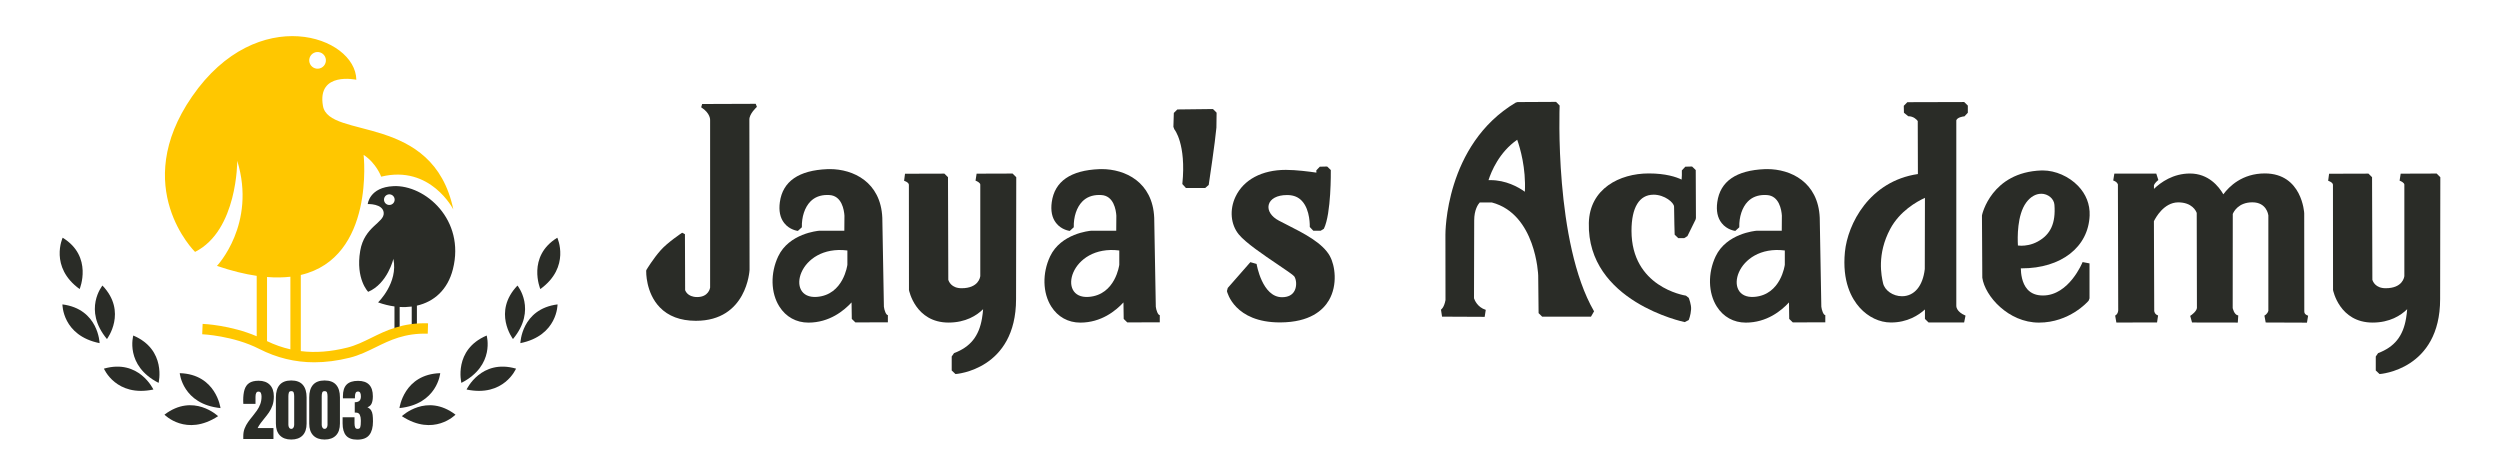 <?xml version="1.0" encoding="UTF-8"?><svg id="a" xmlns="http://www.w3.org/2000/svg" viewBox="0 0 646.37 123.02"><g><g><path d="M103.28,105.51s1.12-8.75,10.54-9.03c0,0-.72,8.03-10.54,9.03Z" style="fill:#2a2c27;"/><path d="M103.9,107.6s6.37-6.1,13.87-.39c0,0-5.61,5.79-13.87,.39Z" style="fill:#2a2c27;"/><path d="M119.29,98.99s-2.14-8.56,6.54-12.24c0,0,2.24,7.75-6.54,12.24Z" style="fill:#2a2c27;"/><path d="M120.63,100.71s3.73-8,12.79-5.4c0,0-3.13,7.43-12.79,5.4Z" style="fill:#2a2c27;"/><path d="M132.63,87.66s-5.35-7.02,1.16-13.83c0,0,5.12,6.23-1.16,13.83Z" style="fill:#2a2c27;"/><path d="M134.54,88.72s.25-8.82,9.61-10.02c0,0,.06,8.06-9.61,10.02Z" style="fill:#2a2c27;"/><path d="M139.7,74.74s-3.54-8.42,4.39-13.28c0,0,3.5,7.57-4.39,13.28Z" style="fill:#2a2c27;"/></g><g><path d="M57.01,105.51s-1.12-8.75-10.54-9.03c0,0,.72,8.03,10.54,9.03Z" style="fill:#2a2c27;"/><path d="M56.39,107.6s-6.37-6.1-13.87-.39c0,0,5.61,5.79,13.87,.39Z" style="fill:#2a2c27;"/><path d="M41,98.99s2.14-8.56-6.54-12.24c0,0-2.24,7.75,6.54,12.24Z" style="fill:#2a2c27;"/><path d="M39.66,100.71s-3.73-8-12.79-5.4c0,0,3.13,7.43,12.79,5.4Z" style="fill:#2a2c27;"/><path d="M27.65,87.66s5.35-7.02-1.16-13.83c0,0-5.12,6.23,1.16,13.83Z" style="fill:#2a2c27;"/><path d="M25.75,88.72s-.25-8.82-9.61-10.02c0,0-.06,8.06,9.61,10.02Z" style="fill:#2a2c27;"/><path d="M20.59,74.74s3.54-8.42-4.39-13.28c0,0-3.5,7.57,4.39,13.28Z" style="fill:#2a2c27;"/></g><g><path d="M62.9,113.5v-.72c0-.74,.11-1.41,.35-2.01,.23-.59,.53-1.14,.89-1.65,.36-.51,.75-1.01,1.15-1.49,.39-.48,.77-.97,1.12-1.47,.35-.5,.65-1.05,.87-1.64,.22-.59,.34-1.25,.34-1.98,0-.35-.05-.65-.16-.91-.11-.25-.32-.38-.65-.38-.5,0-.75,.45-.75,1.34v1.83h-3.15c0-.13-.01-.28-.02-.44,0-.17-.01-.32-.01-.48,0-1.08,.11-2,.34-2.75,.23-.75,.63-1.33,1.21-1.72,.58-.39,1.39-.59,2.43-.59,1.24,0,2.21,.35,2.9,1.05,.69,.7,1.04,1.7,1.04,2.99,0,.88-.11,1.65-.34,2.31-.23,.66-.53,1.26-.9,1.81-.37,.54-.79,1.08-1.24,1.62-.32,.38-.63,.77-.92,1.17-.3,.4-.56,.82-.79,1.28h4.09v2.83h-7.78Z" style="fill:#2a2c27;"/><path d="M75.31,113.64c-1.27,0-2.25-.35-2.94-1.06s-1.04-1.73-1.04-3.07v-6.77c0-1.41,.33-2.49,.98-3.24,.66-.75,1.65-1.13,2.99-1.13s2.34,.38,2.99,1.13c.65,.75,.98,1.83,.98,3.24v6.77c0,1.33-.34,2.36-1.03,3.07-.69,.71-1.67,1.06-2.94,1.06Zm0-2.76c.23,0,.41-.1,.55-.31,.13-.21,.2-.45,.2-.71v-7.41c0-.35-.04-.66-.12-.92s-.28-.4-.63-.4-.55,.13-.63,.4-.12,.57-.12,.92v7.41c0,.26,.07,.5,.2,.71,.13,.21,.31,.31,.54,.31Z" style="fill:#2a2c27;"/><path d="M83.93,113.64c-1.27,0-2.25-.35-2.94-1.06s-1.04-1.73-1.04-3.07v-6.77c0-1.41,.33-2.49,.98-3.24,.66-.75,1.65-1.13,2.99-1.13s2.34,.38,2.99,1.13c.65,.75,.98,1.83,.98,3.24v6.77c0,1.33-.34,2.36-1.03,3.07-.69,.71-1.67,1.06-2.94,1.06Zm0-2.76c.23,0,.41-.1,.55-.31,.13-.21,.2-.45,.2-.71v-7.41c0-.35-.04-.66-.12-.92s-.28-.4-.63-.4-.55,.13-.63,.4-.12,.57-.12,.92v7.41c0,.26,.07,.5,.2,.71,.13,.21,.31,.31,.54,.31Z" style="fill:#2a2c27;"/><path d="M92.37,113.67c-1.32,0-2.29-.35-2.89-1.05-.6-.7-.9-1.75-.9-3.16v-1.57h3.08v1.58c0,.4,.05,.73,.15,1.01,.1,.28,.32,.41,.67,.41s.58-.15,.67-.45c.1-.3,.14-.79,.14-1.46v-.37c0-.52-.09-.97-.26-1.35s-.51-.58-1.02-.58c-.06,0-.12,0-.17,0-.05,0-.09,0-.12,.01v-2.69c.52,0,.91-.12,1.18-.35,.27-.23,.41-.61,.41-1.15,0-.85-.24-1.27-.73-1.27-.32,0-.53,.12-.64,.37-.11,.25-.17,.56-.17,.94v.45h-3.1c0-.07-.01-.15-.01-.25,0-.1,0-.19,0-.28,0-1.38,.32-2.38,.96-3.03,.64-.64,1.62-.96,2.95-.96,2.56,0,3.83,1.33,3.83,3.99,0,.74-.1,1.35-.3,1.83-.2,.48-.57,.82-1.11,1.01,.43,.2,.74,.47,.95,.78,.2,.32,.34,.71,.4,1.19,.06,.47,.09,1.04,.09,1.71,0,1.5-.31,2.66-.94,3.47s-1.67,1.22-3.12,1.22Z" style="fill:#2a2c27;"/></g><path d="M101.72,48.13c-6.24,.28-6.64,4.63-6.64,4.63,0,0,3.97-.16,4.13,2.29,.17,2.56-5.01,3.47-6.08,9.81-1.23,7.3,2.06,10.59,2.06,10.59,5.02-2.12,6.52-8.53,6.52-8.53,1.28,6.24-3.96,11.26-3.96,11.26,1.41,.51,2.84,.86,4.24,1.05v6.64h1.34v-6.51c1.07,.07,2.11,.03,3.12-.1v6.31h1.34v-6.55c4.4-1,7.95-4.06,9.31-9.43,3.23-12.77-7.17-21.83-15.39-21.47Zm-.44,4.72c-.68,.34-1.51,.07-1.85-.61-.34-.68-.07-1.51,.61-1.85,.68-.34,1.51-.07,1.85,.61s.07,1.51-.61,1.85Z" style="fill:#2a2c27;"/><path d="M98.54,45.68c12.77-3.14,18.67,8.48,18.67,8.48-5.25-25.08-32.18-18.02-33.71-26.77-1.57-8.98,8.63-6.77,8.63-6.77-.18-11.32-25.61-20.07-42.46,4.32-16.24,23.49,.76,40.19,.76,40.19,11.02-5.54,10.91-23.56,10.91-23.56,5.02,16.39-5.25,27.18-5.25,27.18,3.79,1.29,7.2,2.12,10.28,2.57v15.62c-6.74-2.88-13.66-3.19-13.98-3.2l-.11,2.68c.08,0,8.03,.36,14.76,3.8,4.52,2.3,9.23,3.45,14.23,3.45,2.94,0,5.99-.4,9.16-1.19,2.48-.62,4.64-1.69,6.74-2.72,3.66-1.8,7.45-3.66,13.42-3.49l.08-2.68c-6.66-.21-10.91,1.9-14.68,3.76-2.06,1.01-4,1.97-6.2,2.52-4.29,1.07-8.24,1.38-12.02,.91v-19.69c19.24-4.52,16.24-31.05,16.24-31.05,3.3,2.16,4.54,5.63,4.54,5.63Zm-23.46,44.64c-2.06-.47-4.07-1.17-6.06-2.13h.02v-16.57c2.2,.18,4.21,.14,6.04-.07v18.77Zm5.1-73.74c-.54-1.06-.11-2.36,.95-2.9,1.06-.54,2.36-.11,2.9,.95s.11,2.36-.95,2.9c-1.06,.54-2.36,.11-2.9-.95Z" style="fill:#ffc700;"/></g><g><path d="M195.7,27.65l-.31-.81-13.85,.05-.25,.85c2.41,1.55,2.32,3.23,2.31,3.34v43.28c-.01,.1-.38,2.44-3.34,2.44-2.63,0-3.1-1.79-3.12-1.79h0s-.02-3.27-.02-6.38-.03-8.08-.03-8.08l-.72-.38c-.15,.1-3.75,2.51-5.5,4.47-1.96,2.19-3.66,5.01-3.73,5.13l-.07,.22c0,.23-.14,5.67,3.51,9.46,2.21,2.3,5.33,3.47,9.27,3.49h.08c13.19,0,13.87-13.04,13.87-13.19,0-3.96-.05-38.68-.05-38.79-.05-1.55,1.92-3.3,1.94-3.32Z" style="fill:#2a2c27;"/><path d="M531.18,52.96c-.12-1.58-1.66-2.87-3.43-2.87-1.42,0-2.8,.81-3.87,2.27-2.37,3.22-2.25,9.1-2.14,11.11,.24,.03,.54,.05,.88,.05,1.04,0,2.63-.19,4.27-1.09,3.31-1.82,4.64-4.74,4.29-9.48Z" style="fill:none;"/><path d="M486.86,73.2c.42,1.9,2.57,3.38,4.89,3.38,3.2,0,5.4-2.63,5.9-7.03l.04-18.41c-2.12,.97-6.51,3.43-8.97,8.03-3.52,6.58-2.27,12.19-1.86,14.03Z" style="fill:none;"/><path d="M384.86,46.58c.16,0,.32,0,.48,0,4.01,0,7.19,1.78,8.93,3.01,.3-6.1-1.23-11.31-1.98-13.44-4.65,3.22-6.69,8.16-7.42,10.44Z" style="fill:none;"/><polygon points="470.9 82.48 470.9 82.48 470.9 82.48 470.9 82.48 470.9 82.48" style="fill:#2a2c27;"/><path d="M261.83,44.87l-9.33,.03-.28,1.81c.43,.14,1.23,.58,1.23,1.02v23.63c-.03,.32-.45,3.16-4.84,3.16-2.63,0-3.31-1.76-3.43-2.19l-.08-26.52-.93-.92-10.18,.03-.24,1.82s1.19,.36,1.24,1.02c0,.38,0,17.86,.02,27.22,.01,.08,1.65,8.4,10.21,8.42,4.47,0,7.33-1.85,8.96-3.46-.05,.7-.14,1.51-.29,2.38-.78,4.62-3.01,7.39-7.23,8.98l-.6,.87v3.62l.98,.92c.16,0,15.66-1.11,15.66-19.38l.05-31.51-.93-.93Z" style="fill:#2a2c27;"/><path d="M630.02,44.87l-9.33,.03-.28,1.81c.43,.14,1.23,.58,1.23,1.02v23.63c-.03,.32-.45,3.16-4.84,3.16-2.63,0-3.31-1.76-3.43-2.19l-.08-26.52-.93-.92-10.18,.03-.24,1.82s1.19,.36,1.24,1.02c0,.38,0,17.86,.02,27.22,.01,.08,1.65,8.4,10.21,8.42,4.47,0,7.33-1.85,8.96-3.46-.05,.7-.14,1.51-.29,2.38-.78,4.62-3.01,7.39-7.23,8.98l-.6,.87v3.62l.98,.92c.16,0,15.66-1.11,15.66-19.38l.05-31.51-.93-.93Z" style="fill:#2a2c27;"/><path d="M313.63,28.19l-9.23,.11-.91,.9-.11,3.59,.24,.64s3.13,3.71,2.07,14.15l.92,1.02h4.99l.91-.79c.07-.46,1.69-11.28,1.99-14.82l.05-3.86-.94-.94Z" style="fill:#2a2c27;"/><path d="M343.86,66.24c-1.92-3.46-6.69-5.88-11.29-8.21-.65-.33-1.29-.65-1.91-.98-1.96-1.02-2.99-2.62-2.64-4.09,.38-1.56,2.18-2.53,4.69-2.53h.31c1.52,.05,2.7,.55,3.61,1.54,2.19,2.37,2.01,6.67,2.01,6.72l.92,.97h1.9l.83-.52c1.92-3.95,1.79-14.73,1.79-15.18l-.95-.91-1.9,.05-.9,.95,.02,.58c-1.75-.26-5.23-.71-7.9-.71-6.18,0-10.92,2.53-13.01,6.94-1.59,3.36-1.26,7.18,.85,9.75,1.77,2.16,6.38,5.28,10.08,7.78,1.85,1.25,3.94,2.66,4.24,3.04,.56,.78,.74,2.51,.1,3.74-.57,1.1-1.66,1.67-3.25,1.67-5.14,0-6.56-8.52-6.57-8.6l-1.61-.46-5.85,6.67-.21,.81c.07,.33,1.98,8.1,13.71,8.1h.12c7.61-.04,11.01-3.13,12.53-5.72,2.34-3.99,1.57-9.06,.27-11.39Z" style="fill:#2a2c27;"/><path d="M427.48,50.33c2.93,0,5.35,2.07,5.35,3.13,0,2.39,.15,7.21,.15,7.21l.93,.9h1.54l.83-.52,2.1-4.26,.1-.41-.05-12.41-.95-.92-1.74,.05-.9,.96c.03,.77,0,1.68-.06,2.37-1.41-.68-4.11-1.59-8.5-1.59-7.56,0-15.28,3.96-15.49,12.8-.49,20.31,24.54,25.59,24.79,25.64l1.03-.53s.52-1.2,.62-2.8c.07-1.18-.54-2.76-.61-2.94l-.72-.57c-.57-.09-14.08-2.3-14.08-16.77,0-6.02,2.01-9.33,5.67-9.33Z" style="fill:#2a2c27;"/><path d="M595.77,80.44l-.02-25.3c0-.1-.53-10.29-10.18-10.3-5.86,0-9.23,3.37-10.73,5.4-1.18-2.05-3.83-5.36-8.6-5.38-4.39,0-7.55,2.25-9.34,3.98,0-.42,0-.79,0-.98,.24-.57,.89-1.13,1.14-1.31l-.54-1.67h-10.84s-.29,1.79-.29,1.79c1.09,.36,1.2,1.03,1.21,1.03l.08,32.54c-.07,1.02-.74,1.32-.79,1.35l.31,1.8,10.52-.02,.27-1.81c-.92-.29-1-1.09-1-1.23l-.08-23.14c.42-.86,2.54-4.82,6.25-4.87,3.65,0,4.65,2.25,4.82,2.74l.05,24.57c-.09,.84-1.31,1.78-1.74,2.04l.48,1.71,11.83,.02,.12-1.84c-1.09-.13-1.43-1.91-1.44-1.91l.02-24.33c.23-.56,1.43-3.01,5.07-3.01s4.09,3.12,4.13,3.36v24.7c-.27,.89-1,1.21-1.02,1.22l.33,1.79,10.67,.04,.3-1.8c-.98-.33-1.01-.88-.98-1.16Z" style="fill:#2a2c27;"/><path d="M528.2,76.4c-1.71,0-3.05-.52-3.99-1.56-1.48-1.63-1.71-4.15-1.73-5.46,.08,0,.16,0,.24,0,10.19,0,17.24-5.49,17.55-13.67,.11-2.86-.93-5.51-2.99-7.65-2.37-2.46-5.87-3.99-9.12-3.99h-.32c-12.98,.44-15.37,11.43-15.39,11.54l-.02,.19,.09,16.01c.68,4.73,6.73,11.6,14.64,11.6s12.65-5.43,12.85-5.66l.23-.61v-9.04l-1.79-.34c-.03,.09-3.5,8.64-10.25,8.64Zm-.46-26.31c1.78,0,3.32,1.29,3.43,2.87,.35,4.74-.98,7.66-4.29,9.48-1.64,.9-3.22,1.09-4.27,1.09-.34,0-.64-.02-.88-.05-.12-2.01-.23-7.89,2.14-11.11,1.08-1.47,2.45-2.27,3.87-2.27Z" style="fill:#2a2c27;"/><path d="M505.8,79.06V31.11c.25-.75,1.63-1,2.11-1.03l.87-.93v-1.85s-.94-.92-.94-.92l-14.7,.04-.92,.94,.04,1.79,1.11,.9c1.38,0,2.18,.86,2.46,1.24l.04,13.71c-12.57,1.84-18.17,12.96-18.87,20.14-.74,7.59,1.68,12.02,3.83,14.41,2.2,2.43,5.13,3.83,8.05,3.83h.04c4.19,0,7.11-1.86,8.77-3.37v2.45s.94,.92,.94,.92h9.19l.36-1.78c-2.43-1.02-2.39-2.43-2.38-2.57Zm-8.15-9.5c-.5,4.4-2.71,7.03-5.9,7.03-2.32,0-4.46-1.49-4.89-3.38-.41-1.84-1.66-7.45,1.86-14.03,2.46-4.6,6.85-7.06,8.97-8.03l-.04,18.41Z" style="fill:#2a2c27;"/><path d="M403.25,27.3l-.93-.96-9.95,.05-.47,.13c-18.35,10.92-18.19,33.96-18.19,34.17l.02,16.9c-.38,2.04-1.18,2.47-1.17,2.47l.28,1.81,11.02,.05,.28-1.81c-2.16-.67-2.89-2.54-3.04-2.99,0-1.53,.05-15.66,.05-20.12,0-2.78,1.01-4.19,1.44-4.66h3.1c11.42,2.99,12.01,18.73,12.01,18.88l.1,9.74,.93,.92h12.61l.8-1.39c-10.3-17.76-8.91-52.83-8.9-53.18Zm-8.99,22.28c-1.73-1.24-4.92-3.01-8.93-3.01-.16,0-.32,0-.48,0,.73-2.27,2.77-7.21,7.42-10.44,.75,2.13,2.29,7.34,1.98,13.44Z" style="fill:#2a2c27;"/><path d="M229.55,81.47c-.48,0-.93-1.33-1.02-2.17,0,0-.41-22.92-.41-22.99-.4-9.29-7.56-12.59-13.57-12.59-.21,0-.42,0-.62,.01-7.42,.3-11.56,3.16-12.3,8.52-.31,2.24,.06,4.06,1.12,5.41,1.39,1.79,3.46,2.03,3.54,2.04l1.03-.94c-.07-2.69,.75-5.17,2.2-6.65,1.1-1.13,2.57-1.7,4.36-1.7,.2,0,.4,0,.61,.02,3.15,.21,3.74,3.81,3.84,5.32,0,.23-.02,2.57-.03,3.91h-6.54c-.32,.03-7.76,.7-10.56,6.63-2.05,4.35-1.93,9.44,.31,12.97,1.69,2.67,4.36,4.15,7.5,4.15,5.4,0,9.16-3.05,11.16-5.22l.06,4.26,.93,.91,8.4-.03v-1.85Zm-10.46-16.71v3.69s-.97,7.79-7.9,8.31c-8.39,.62-4.82-13.59,7.9-12Z" style="fill:#2a2c27;"/><path d="M299.85,81.47c-.48,0-.93-1.33-1.02-2.17-.07-3.8-.4-22.79-.41-22.99-.4-9.29-7.56-12.59-13.57-12.59-.21,0-.42,0-.62,.01-7.42,.3-11.56,3.16-12.3,8.52-.31,2.24,.06,4.06,1.12,5.41,1.39,1.79,3.46,2.03,3.54,2.04l1.03-.94c-.07-2.69,.75-5.17,2.2-6.65,1.1-1.13,2.57-1.7,4.36-1.7,.2,0,.4,0,.61,.02,3.15,.21,3.74,3.81,3.84,5.32,0,.23-.02,2.57-.03,3.91h-6.54c-.32,.03-7.76,.7-10.56,6.63-2.05,4.35-1.93,9.44,.31,12.97,1.69,2.67,4.36,4.15,7.5,4.15,5.4,0,9.16-3.05,11.16-5.22l.06,4.26,.93,.91,8.4-.03v-1.85Zm-10.46-16.71v3.69s-.97,7.79-7.9,8.31c-8.39,.62-4.82-13.59,7.9-12Z" style="fill:#2a2c27;"/><path d="M471.92,81.47c-.48,0-.93-1.33-1.02-2.17-.07-3.8-.4-22.79-.41-22.99-.4-9.29-7.56-12.59-13.57-12.59-.21,0-.42,0-.62,.01-7.42,.3-11.56,3.16-12.3,8.52-.31,2.24,.06,4.06,1.12,5.41,1.39,1.79,3.46,2.03,3.54,2.04l1.03-.94c-.07-2.69,.75-5.17,2.2-6.65,1.1-1.13,2.57-1.7,4.36-1.7,.2,0,.4,0,.61,.02,3.15,.21,3.74,3.81,3.84,5.32,0,.23-.02,2.57-.03,3.91h-6.54c-.32,.03-7.76,.7-10.56,6.63-2.05,4.35-1.93,9.44,.31,12.97,1.69,2.67,4.36,4.15,7.5,4.15,5.4,0,9.16-3.05,11.16-5.22l.06,4.26,.93,.91,8.4-.03v-1.85Zm-10.46-13.02s-.97,7.79-7.9,8.31c-8.39,.62-4.82-13.59,7.9-12v3.69Z" style="fill:#2a2c27;"/></g></svg>